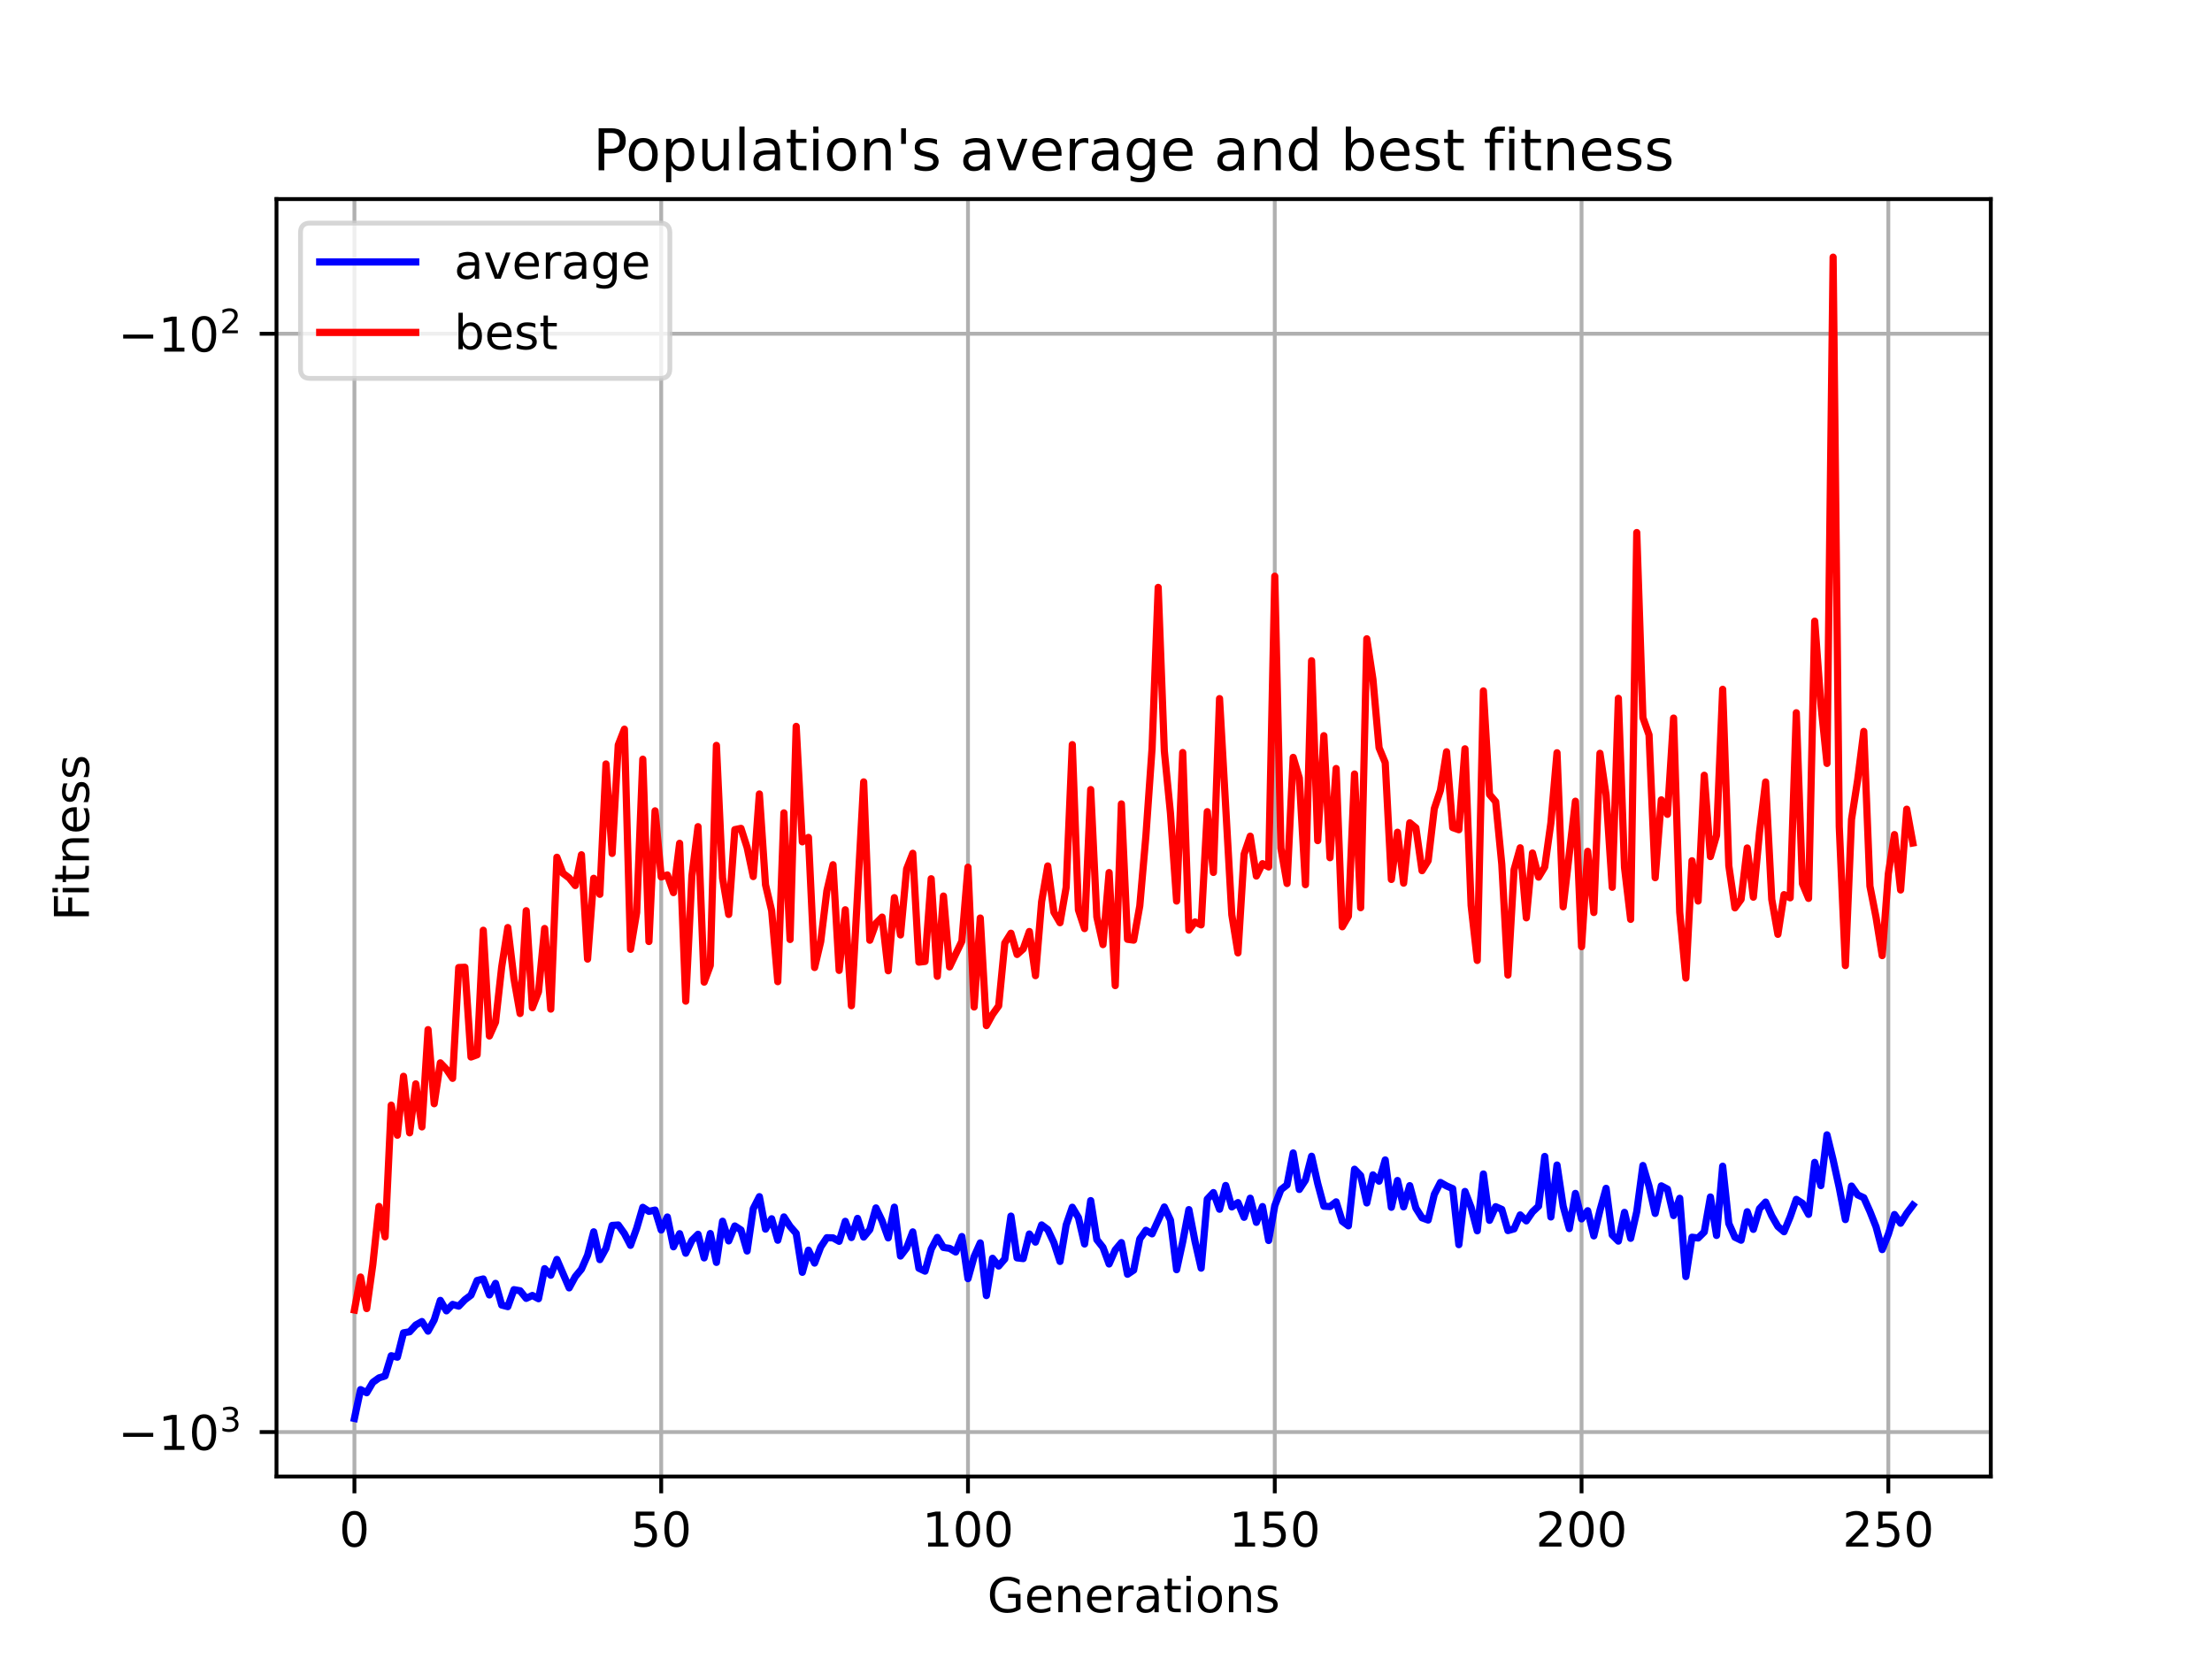 <?xml version="1.0" encoding="utf-8" standalone="no"?>
<!DOCTYPE svg PUBLIC "-//W3C//DTD SVG 1.1//EN"
  "http://www.w3.org/Graphics/SVG/1.1/DTD/svg11.dtd">
<!-- Created with matplotlib (https://matplotlib.org/) -->
<svg height="345.6pt" version="1.1" viewBox="0 0 460.8 345.6" width="460.8pt" xmlns="http://www.w3.org/2000/svg" xmlns:xlink="http://www.w3.org/1999/xlink">
 <defs>
  <style type="text/css">*{stroke-linecap:butt;stroke-linejoin:round;}</style>
 </defs>
 <g id="figure_1">
  <g id="patch_1">
   <path d="M 0 345.6 
L 460.8 345.6 
L 460.8 0 
L 0 0 
z
" style="fill:#ffffff;"/>
  </g>
  <g id="axes_1">
   <g id="patch_2">
    <path d="M 57.6 307.584 
L 414.72 307.584 
L 414.72 41.472 
L 57.6 41.472 
z
" style="fill:#ffffff;"/>
   </g>
   <g id="matplotlib.axis_1">
    <g id="xtick_1">
     <g id="line2d_1">
      <path clip-path="url(#p8c70436f5d)" d="M 73.833 307.584 
L 73.833 41.472 
" style="fill:none;stroke:#b0b0b0;stroke-linecap:square;stroke-width:0.8;"/>
     </g>
     <g id="line2d_2">
      <defs>
       <path d="M 0 0 
L 0 3.5 
" id="ma182f441ff" style="stroke:#000000;stroke-width:0.8;"/>
      </defs>
      <g>
       <use style="stroke:#000000;stroke-width:0.8;" x="73.833" xlink:href="#ma182f441ff" y="307.584"/>
      </g>
     </g>
     <g id="text_1">
      <!-- 0 -->
      <g transform="translate(70.651 322.182)scale(0.1 -0.1)">
       <defs>
        <path d="M 31.781 66.406 
Q 24.172 66.406 20.328 58.906 
Q 16.5 51.422 16.5 36.375 
Q 16.5 21.391 20.328 13.891 
Q 24.172 6.391 31.781 6.391 
Q 39.453 6.391 43.281 13.891 
Q 47.125 21.391 47.125 36.375 
Q 47.125 51.422 43.281 58.906 
Q 39.453 66.406 31.781 66.406 
z
M 31.781 74.219 
Q 44.047 74.219 50.516 64.516 
Q 56.984 54.828 56.984 36.375 
Q 56.984 17.969 50.516 8.266 
Q 44.047 -1.422 31.781 -1.422 
Q 19.531 -1.422 13.062 8.266 
Q 6.594 17.969 6.594 36.375 
Q 6.594 54.828 13.062 64.516 
Q 19.531 74.219 31.781 74.219 
z
" id="DejaVuSans-48"/>
       </defs>
       <use xlink:href="#DejaVuSans-48"/>
      </g>
     </g>
    </g>
    <g id="xtick_2">
     <g id="line2d_3">
      <path clip-path="url(#p8c70436f5d)" d="M 137.741 307.584 
L 137.741 41.472 
" style="fill:none;stroke:#b0b0b0;stroke-linecap:square;stroke-width:0.8;"/>
     </g>
     <g id="line2d_4">
      <g>
       <use style="stroke:#000000;stroke-width:0.8;" x="137.741" xlink:href="#ma182f441ff" y="307.584"/>
      </g>
     </g>
     <g id="text_2">
      <!-- 50 -->
      <g transform="translate(131.379 322.182)scale(0.1 -0.1)">
       <defs>
        <path d="M 10.797 72.906 
L 49.516 72.906 
L 49.516 64.594 
L 19.828 64.594 
L 19.828 46.734 
Q 21.969 47.469 24.109 47.828 
Q 26.266 48.188 28.422 48.188 
Q 40.625 48.188 47.75 41.5 
Q 54.891 34.812 54.891 23.391 
Q 54.891 11.625 47.562 5.094 
Q 40.234 -1.422 26.906 -1.422 
Q 22.312 -1.422 17.547 -0.641 
Q 12.797 0.141 7.719 1.703 
L 7.719 11.625 
Q 12.109 9.234 16.797 8.062 
Q 21.484 6.891 26.703 6.891 
Q 35.156 6.891 40.078 11.328 
Q 45.016 15.766 45.016 23.391 
Q 45.016 31 40.078 35.438 
Q 35.156 39.891 26.703 39.891 
Q 22.75 39.891 18.812 39.016 
Q 14.891 38.141 10.797 36.281 
z
" id="DejaVuSans-53"/>
       </defs>
       <use xlink:href="#DejaVuSans-53"/>
       <use x="63.623" xlink:href="#DejaVuSans-48"/>
      </g>
     </g>
    </g>
    <g id="xtick_3">
     <g id="line2d_5">
      <path clip-path="url(#p8c70436f5d)" d="M 201.649 307.584 
L 201.649 41.472 
" style="fill:none;stroke:#b0b0b0;stroke-linecap:square;stroke-width:0.8;"/>
     </g>
     <g id="line2d_6">
      <g>
       <use style="stroke:#000000;stroke-width:0.8;" x="201.649" xlink:href="#ma182f441ff" y="307.584"/>
      </g>
     </g>
     <g id="text_3">
      <!-- 100 -->
      <g transform="translate(192.106 322.182)scale(0.1 -0.1)">
       <defs>
        <path d="M 12.406 8.297 
L 28.516 8.297 
L 28.516 63.922 
L 10.984 60.406 
L 10.984 69.391 
L 28.422 72.906 
L 38.281 72.906 
L 38.281 8.297 
L 54.391 8.297 
L 54.391 0 
L 12.406 0 
z
" id="DejaVuSans-49"/>
       </defs>
       <use xlink:href="#DejaVuSans-49"/>
       <use x="63.623" xlink:href="#DejaVuSans-48"/>
       <use x="127.246" xlink:href="#DejaVuSans-48"/>
      </g>
     </g>
    </g>
    <g id="xtick_4">
     <g id="line2d_7">
      <path clip-path="url(#p8c70436f5d)" d="M 265.558 307.584 
L 265.558 41.472 
" style="fill:none;stroke:#b0b0b0;stroke-linecap:square;stroke-width:0.8;"/>
     </g>
     <g id="line2d_8">
      <g>
       <use style="stroke:#000000;stroke-width:0.8;" x="265.558" xlink:href="#ma182f441ff" y="307.584"/>
      </g>
     </g>
     <g id="text_4">
      <!-- 150 -->
      <g transform="translate(256.014 322.182)scale(0.1 -0.1)">
       <use xlink:href="#DejaVuSans-49"/>
       <use x="63.623" xlink:href="#DejaVuSans-53"/>
       <use x="127.246" xlink:href="#DejaVuSans-48"/>
      </g>
     </g>
    </g>
    <g id="xtick_5">
     <g id="line2d_9">
      <path clip-path="url(#p8c70436f5d)" d="M 329.466 307.584 
L 329.466 41.472 
" style="fill:none;stroke:#b0b0b0;stroke-linecap:square;stroke-width:0.8;"/>
     </g>
     <g id="line2d_10">
      <g>
       <use style="stroke:#000000;stroke-width:0.8;" x="329.466" xlink:href="#ma182f441ff" y="307.584"/>
      </g>
     </g>
     <g id="text_5">
      <!-- 200 -->
      <g transform="translate(319.922 322.182)scale(0.1 -0.1)">
       <defs>
        <path d="M 19.188 8.297 
L 53.609 8.297 
L 53.609 0 
L 7.328 0 
L 7.328 8.297 
Q 12.938 14.109 22.625 23.891 
Q 32.328 33.688 34.812 36.531 
Q 39.547 41.844 41.422 45.531 
Q 43.312 49.219 43.312 52.781 
Q 43.312 58.594 39.234 62.25 
Q 35.156 65.922 28.609 65.922 
Q 23.969 65.922 18.812 64.312 
Q 13.672 62.703 7.812 59.422 
L 7.812 69.391 
Q 13.766 71.781 18.938 73 
Q 24.125 74.219 28.422 74.219 
Q 39.75 74.219 46.484 68.547 
Q 53.219 62.891 53.219 53.422 
Q 53.219 48.922 51.531 44.891 
Q 49.859 40.875 45.406 35.406 
Q 44.188 33.984 37.641 27.219 
Q 31.109 20.453 19.188 8.297 
z
" id="DejaVuSans-50"/>
       </defs>
       <use xlink:href="#DejaVuSans-50"/>
       <use x="63.623" xlink:href="#DejaVuSans-48"/>
       <use x="127.246" xlink:href="#DejaVuSans-48"/>
      </g>
     </g>
    </g>
    <g id="xtick_6">
     <g id="line2d_11">
      <path clip-path="url(#p8c70436f5d)" d="M 393.375 307.584 
L 393.375 41.472 
" style="fill:none;stroke:#b0b0b0;stroke-linecap:square;stroke-width:0.8;"/>
     </g>
     <g id="line2d_12">
      <g>
       <use style="stroke:#000000;stroke-width:0.8;" x="393.375" xlink:href="#ma182f441ff" y="307.584"/>
      </g>
     </g>
     <g id="text_6">
      <!-- 250 -->
      <g transform="translate(383.831 322.182)scale(0.1 -0.1)">
       <use xlink:href="#DejaVuSans-50"/>
       <use x="63.623" xlink:href="#DejaVuSans-53"/>
       <use x="127.246" xlink:href="#DejaVuSans-48"/>
      </g>
     </g>
    </g>
    <g id="text_7">
     <!-- Generations -->
     <g transform="translate(205.662 335.861)scale(0.1 -0.1)">
      <defs>
       <path d="M 59.516 10.406 
L 59.516 29.984 
L 43.406 29.984 
L 43.406 38.094 
L 69.281 38.094 
L 69.281 6.781 
Q 63.578 2.734 56.688 0.656 
Q 49.812 -1.422 42 -1.422 
Q 24.906 -1.422 15.25 8.562 
Q 5.609 18.562 5.609 36.375 
Q 5.609 54.25 15.25 64.234 
Q 24.906 74.219 42 74.219 
Q 49.125 74.219 55.547 72.453 
Q 61.969 70.703 67.391 67.281 
L 67.391 56.781 
Q 61.922 61.422 55.766 63.766 
Q 49.609 66.109 42.828 66.109 
Q 29.438 66.109 22.719 58.641 
Q 16.016 51.172 16.016 36.375 
Q 16.016 21.625 22.719 14.156 
Q 29.438 6.688 42.828 6.688 
Q 48.047 6.688 52.141 7.594 
Q 56.25 8.5 59.516 10.406 
z
" id="DejaVuSans-71"/>
       <path d="M 56.203 29.594 
L 56.203 25.203 
L 14.891 25.203 
Q 15.484 15.922 20.484 11.062 
Q 25.484 6.203 34.422 6.203 
Q 39.594 6.203 44.453 7.469 
Q 49.312 8.734 54.109 11.281 
L 54.109 2.781 
Q 49.266 0.734 44.188 -0.344 
Q 39.109 -1.422 33.891 -1.422 
Q 20.797 -1.422 13.156 6.188 
Q 5.516 13.812 5.516 26.812 
Q 5.516 40.234 12.766 48.109 
Q 20.016 56 32.328 56 
Q 43.359 56 49.781 48.891 
Q 56.203 41.797 56.203 29.594 
z
M 47.219 32.234 
Q 47.125 39.594 43.094 43.984 
Q 39.062 48.391 32.422 48.391 
Q 24.906 48.391 20.391 44.141 
Q 15.875 39.891 15.188 32.172 
z
" id="DejaVuSans-101"/>
       <path d="M 54.891 33.016 
L 54.891 0 
L 45.906 0 
L 45.906 32.719 
Q 45.906 40.484 42.875 44.328 
Q 39.844 48.188 33.797 48.188 
Q 26.516 48.188 22.312 43.547 
Q 18.109 38.922 18.109 30.906 
L 18.109 0 
L 9.078 0 
L 9.078 54.688 
L 18.109 54.688 
L 18.109 46.188 
Q 21.344 51.125 25.703 53.562 
Q 30.078 56 35.797 56 
Q 45.219 56 50.047 50.172 
Q 54.891 44.344 54.891 33.016 
z
" id="DejaVuSans-110"/>
       <path d="M 41.109 46.297 
Q 39.594 47.172 37.812 47.578 
Q 36.031 48 33.891 48 
Q 26.266 48 22.188 43.047 
Q 18.109 38.094 18.109 28.812 
L 18.109 0 
L 9.078 0 
L 9.078 54.688 
L 18.109 54.688 
L 18.109 46.188 
Q 20.953 51.172 25.484 53.578 
Q 30.031 56 36.531 56 
Q 37.453 56 38.578 55.875 
Q 39.703 55.766 41.062 55.516 
z
" id="DejaVuSans-114"/>
       <path d="M 34.281 27.484 
Q 23.391 27.484 19.188 25 
Q 14.984 22.516 14.984 16.5 
Q 14.984 11.719 18.141 8.906 
Q 21.297 6.109 26.703 6.109 
Q 34.188 6.109 38.703 11.406 
Q 43.219 16.703 43.219 25.484 
L 43.219 27.484 
z
M 52.203 31.203 
L 52.203 0 
L 43.219 0 
L 43.219 8.297 
Q 40.141 3.328 35.547 0.953 
Q 30.953 -1.422 24.312 -1.422 
Q 15.922 -1.422 10.953 3.297 
Q 6 8.016 6 15.922 
Q 6 25.141 12.172 29.828 
Q 18.359 34.516 30.609 34.516 
L 43.219 34.516 
L 43.219 35.406 
Q 43.219 41.609 39.141 45 
Q 35.062 48.391 27.688 48.391 
Q 23 48.391 18.547 47.266 
Q 14.109 46.141 10.016 43.891 
L 10.016 52.203 
Q 14.938 54.109 19.578 55.047 
Q 24.219 56 28.609 56 
Q 40.484 56 46.344 49.844 
Q 52.203 43.703 52.203 31.203 
z
" id="DejaVuSans-97"/>
       <path d="M 18.312 70.219 
L 18.312 54.688 
L 36.812 54.688 
L 36.812 47.703 
L 18.312 47.703 
L 18.312 18.016 
Q 18.312 11.328 20.141 9.422 
Q 21.969 7.516 27.594 7.516 
L 36.812 7.516 
L 36.812 0 
L 27.594 0 
Q 17.188 0 13.234 3.875 
Q 9.281 7.766 9.281 18.016 
L 9.281 47.703 
L 2.688 47.703 
L 2.688 54.688 
L 9.281 54.688 
L 9.281 70.219 
z
" id="DejaVuSans-116"/>
       <path d="M 9.422 54.688 
L 18.406 54.688 
L 18.406 0 
L 9.422 0 
z
M 9.422 75.984 
L 18.406 75.984 
L 18.406 64.594 
L 9.422 64.594 
z
" id="DejaVuSans-105"/>
       <path d="M 30.609 48.391 
Q 23.391 48.391 19.188 42.75 
Q 14.984 37.109 14.984 27.297 
Q 14.984 17.484 19.156 11.844 
Q 23.344 6.203 30.609 6.203 
Q 37.797 6.203 41.984 11.859 
Q 46.188 17.531 46.188 27.297 
Q 46.188 37.016 41.984 42.703 
Q 37.797 48.391 30.609 48.391 
z
M 30.609 56 
Q 42.328 56 49.016 48.375 
Q 55.719 40.766 55.719 27.297 
Q 55.719 13.875 49.016 6.219 
Q 42.328 -1.422 30.609 -1.422 
Q 18.844 -1.422 12.172 6.219 
Q 5.516 13.875 5.516 27.297 
Q 5.516 40.766 12.172 48.375 
Q 18.844 56 30.609 56 
z
" id="DejaVuSans-111"/>
       <path d="M 44.281 53.078 
L 44.281 44.578 
Q 40.484 46.531 36.375 47.5 
Q 32.281 48.484 27.875 48.484 
Q 21.188 48.484 17.844 46.438 
Q 14.5 44.391 14.5 40.281 
Q 14.5 37.156 16.891 35.375 
Q 19.281 33.594 26.516 31.984 
L 29.594 31.297 
Q 39.156 29.25 43.188 25.516 
Q 47.219 21.781 47.219 15.094 
Q 47.219 7.469 41.188 3.016 
Q 35.156 -1.422 24.609 -1.422 
Q 20.219 -1.422 15.453 -0.562 
Q 10.688 0.297 5.422 2 
L 5.422 11.281 
Q 10.406 8.688 15.234 7.391 
Q 20.062 6.109 24.812 6.109 
Q 31.156 6.109 34.562 8.281 
Q 37.984 10.453 37.984 14.406 
Q 37.984 18.062 35.516 20.016 
Q 33.062 21.969 24.703 23.781 
L 21.578 24.516 
Q 13.234 26.266 9.516 29.906 
Q 5.812 33.547 5.812 39.891 
Q 5.812 47.609 11.281 51.797 
Q 16.75 56 26.812 56 
Q 31.781 56 36.172 55.266 
Q 40.578 54.547 44.281 53.078 
z
" id="DejaVuSans-115"/>
      </defs>
      <use xlink:href="#DejaVuSans-71"/>
      <use x="77.49" xlink:href="#DejaVuSans-101"/>
      <use x="139.014" xlink:href="#DejaVuSans-110"/>
      <use x="202.393" xlink:href="#DejaVuSans-101"/>
      <use x="263.916" xlink:href="#DejaVuSans-114"/>
      <use x="305.029" xlink:href="#DejaVuSans-97"/>
      <use x="366.309" xlink:href="#DejaVuSans-116"/>
      <use x="405.518" xlink:href="#DejaVuSans-105"/>
      <use x="433.301" xlink:href="#DejaVuSans-111"/>
      <use x="494.482" xlink:href="#DejaVuSans-110"/>
      <use x="557.861" xlink:href="#DejaVuSans-115"/>
     </g>
    </g>
   </g>
   <g id="matplotlib.axis_2">
    <g id="ytick_1">
     <g id="line2d_13">
      <path clip-path="url(#p8c70436f5d)" d="M 57.6 298.319 
L 414.72 298.319 
" style="fill:none;stroke:#b0b0b0;stroke-linecap:square;stroke-width:0.8;"/>
     </g>
     <g id="line2d_14">
      <defs>
       <path d="M 0 0 
L -3.5 0 
" id="mae97f5d212" style="stroke:#000000;stroke-width:0.8;"/>
      </defs>
      <g>
       <use style="stroke:#000000;stroke-width:0.8;" x="57.6" xlink:href="#mae97f5d212" y="298.319"/>
      </g>
     </g>
     <g id="text_8">
      <!-- $\mathdefault{-10^{3}}$ -->
      <g transform="translate(24.6 302.119)scale(0.1 -0.1)">
       <defs>
        <path d="M 10.594 35.5 
L 73.188 35.5 
L 73.188 27.203 
L 10.594 27.203 
z
" id="DejaVuSans-8722"/>
        <path d="M 40.578 39.312 
Q 47.656 37.797 51.625 33 
Q 55.609 28.219 55.609 21.188 
Q 55.609 10.406 48.188 4.484 
Q 40.766 -1.422 27.094 -1.422 
Q 22.516 -1.422 17.656 -0.516 
Q 12.797 0.391 7.625 2.203 
L 7.625 11.719 
Q 11.719 9.328 16.594 8.109 
Q 21.484 6.891 26.812 6.891 
Q 36.078 6.891 40.938 10.547 
Q 45.797 14.203 45.797 21.188 
Q 45.797 27.641 41.281 31.266 
Q 36.766 34.906 28.719 34.906 
L 20.219 34.906 
L 20.219 43.016 
L 29.109 43.016 
Q 36.375 43.016 40.234 45.922 
Q 44.094 48.828 44.094 54.297 
Q 44.094 59.906 40.109 62.906 
Q 36.141 65.922 28.719 65.922 
Q 24.656 65.922 20.016 65.031 
Q 15.375 64.156 9.812 62.312 
L 9.812 71.094 
Q 15.438 72.656 20.344 73.438 
Q 25.25 74.219 29.594 74.219 
Q 40.828 74.219 47.359 69.109 
Q 53.906 64.016 53.906 55.328 
Q 53.906 49.266 50.438 45.094 
Q 46.969 40.922 40.578 39.312 
z
" id="DejaVuSans-51"/>
       </defs>
       <use transform="translate(0 0.766)" xlink:href="#DejaVuSans-8722"/>
       <use transform="translate(83.789 0.766)" xlink:href="#DejaVuSans-49"/>
       <use transform="translate(147.412 0.766)" xlink:href="#DejaVuSans-48"/>
       <use transform="translate(211.992 39.047)scale(0.7)" xlink:href="#DejaVuSans-51"/>
      </g>
     </g>
    </g>
    <g id="ytick_2">
     <g id="line2d_15">
      <path clip-path="url(#p8c70436f5d)" d="M 57.6 69.525 
L 414.72 69.525 
" style="fill:none;stroke:#b0b0b0;stroke-linecap:square;stroke-width:0.8;"/>
     </g>
     <g id="line2d_16">
      <g>
       <use style="stroke:#000000;stroke-width:0.8;" x="57.6" xlink:href="#mae97f5d212" y="69.525"/>
      </g>
     </g>
     <g id="text_9">
      <!-- $\mathdefault{-10^{2}}$ -->
      <g transform="translate(24.6 73.324)scale(0.1 -0.1)">
       <use transform="translate(0 0.766)" xlink:href="#DejaVuSans-8722"/>
       <use transform="translate(83.789 0.766)" xlink:href="#DejaVuSans-49"/>
       <use transform="translate(147.412 0.766)" xlink:href="#DejaVuSans-48"/>
       <use transform="translate(211.992 39.047)scale(0.7)" xlink:href="#DejaVuSans-50"/>
      </g>
     </g>
    </g>
    <g id="text_10">
     <!-- Fitness -->
     <g transform="translate(18.52 191.845)rotate(-90)scale(0.1 -0.1)">
      <defs>
       <path d="M 9.812 72.906 
L 51.703 72.906 
L 51.703 64.594 
L 19.672 64.594 
L 19.672 43.109 
L 48.578 43.109 
L 48.578 34.812 
L 19.672 34.812 
L 19.672 0 
L 9.812 0 
z
" id="DejaVuSans-70"/>
      </defs>
      <use xlink:href="#DejaVuSans-70"/>
      <use x="50.27" xlink:href="#DejaVuSans-105"/>
      <use x="78.053" xlink:href="#DejaVuSans-116"/>
      <use x="117.262" xlink:href="#DejaVuSans-110"/>
      <use x="180.641" xlink:href="#DejaVuSans-101"/>
      <use x="242.164" xlink:href="#DejaVuSans-115"/>
      <use x="294.264" xlink:href="#DejaVuSans-115"/>
     </g>
    </g>
   </g>
   <g id="line2d_17">
    <path clip-path="url(#p8c70436f5d)" d="M 73.833 295.488 
L 75.111 289.484 
L 76.389 290.133 
L 77.667 287.967 
L 78.945 287.043 
L 80.224 286.628 
L 81.502 282.42 
L 82.78 282.721 
L 84.058 277.653 
L 85.336 277.434 
L 86.614 276.023 
L 87.893 275.301 
L 89.171 277.303 
L 90.449 274.976 
L 91.727 270.896 
L 93.005 273.074 
L 94.283 271.737 
L 95.562 272.092 
L 96.84 270.767 
L 98.118 269.803 
L 99.396 266.749 
L 100.674 266.431 
L 101.952 269.761 
L 103.231 267.349 
L 104.509 271.865 
L 105.787 272.196 
L 107.065 268.664 
L 108.343 268.893 
L 109.621 270.472 
L 110.9 269.868 
L 112.178 270.548 
L 113.456 264.284 
L 114.734 265.656 
L 116.012 262.364 
L 118.569 268.293 
L 119.847 265.938 
L 121.125 264.39 
L 122.403 261.479 
L 123.681 256.611 
L 124.959 262.403 
L 126.238 260.05 
L 127.516 255.278 
L 128.794 255.186 
L 130.072 256.977 
L 131.35 259.425 
L 132.628 255.876 
L 133.907 251.51 
L 135.185 252.354 
L 136.463 252.08 
L 137.741 256.233 
L 139.019 253.524 
L 140.297 259.731 
L 141.576 256.995 
L 142.854 261.069 
L 144.132 258.403 
L 145.41 257.123 
L 146.688 262.043 
L 147.966 256.968 
L 149.245 262.98 
L 150.523 254.405 
L 151.801 258.505 
L 153.079 255.393 
L 154.357 256.227 
L 155.635 260.61 
L 156.914 251.798 
L 158.192 249.286 
L 159.47 256.051 
L 160.748 253.891 
L 162.026 258.366 
L 163.304 253.504 
L 164.583 255.478 
L 165.861 256.94 
L 167.139 265.046 
L 168.417 260.436 
L 169.695 263.123 
L 170.973 259.766 
L 172.252 257.838 
L 173.53 257.872 
L 174.808 258.587 
L 176.086 254.424 
L 177.364 257.801 
L 178.642 253.812 
L 179.921 257.704 
L 181.199 256.155 
L 182.477 251.632 
L 183.755 254.323 
L 185.033 257.875 
L 186.311 251.474 
L 187.59 261.656 
L 188.868 259.97 
L 190.146 256.623 
L 191.424 264.199 
L 192.702 264.804 
L 193.98 260.226 
L 195.259 257.775 
L 196.537 259.869 
L 197.815 260.055 
L 199.093 260.811 
L 200.371 257.594 
L 201.649 266.37 
L 202.928 261.789 
L 204.206 258.92 
L 205.484 269.891 
L 206.762 262.125 
L 208.04 263.742 
L 209.318 262.261 
L 210.597 253.337 
L 211.875 262.037 
L 213.153 262.189 
L 214.431 257.067 
L 215.709 258.757 
L 216.987 255.173 
L 218.266 256.133 
L 219.544 258.87 
L 220.822 262.782 
L 222.1 255.2 
L 223.378 251.491 
L 224.656 253.647 
L 225.935 259.146 
L 227.213 250.11 
L 228.491 258.236 
L 229.769 259.857 
L 231.047 263.31 
L 232.325 260.386 
L 233.604 258.855 
L 234.882 265.451 
L 236.16 264.595 
L 237.438 258.085 
L 238.716 256.292 
L 239.995 257.036 
L 242.551 251.434 
L 243.829 254.176 
L 245.107 264.503 
L 246.385 258.678 
L 247.664 251.985 
L 248.942 258.588 
L 250.22 264.179 
L 251.498 249.803 
L 252.776 248.435 
L 254.054 251.904 
L 255.333 246.955 
L 256.611 251.427 
L 257.889 250.52 
L 259.167 253.586 
L 260.445 249.609 
L 261.723 254.636 
L 263.002 251.352 
L 264.28 258.418 
L 265.558 251.174 
L 266.836 247.833 
L 268.114 246.833 
L 269.392 240.182 
L 270.671 247.784 
L 271.949 245.846 
L 273.227 240.867 
L 274.505 246.547 
L 275.783 251.273 
L 277.061 251.353 
L 278.34 250.366 
L 279.618 254.421 
L 280.896 255.364 
L 282.174 243.574 
L 283.452 244.896 
L 284.73 250.595 
L 286.009 244.745 
L 287.287 246.061 
L 288.565 241.639 
L 289.843 251.501 
L 291.121 245.921 
L 292.399 251.416 
L 293.678 246.994 
L 294.956 251.669 
L 296.234 253.692 
L 297.512 254.158 
L 298.79 248.821 
L 300.068 246.328 
L 301.347 247.055 
L 302.625 247.615 
L 303.903 259.285 
L 305.181 248.205 
L 306.459 251.518 
L 307.737 256.4 
L 309.016 244.561 
L 310.294 254.219 
L 311.572 251.376 
L 312.85 251.94 
L 314.128 256.355 
L 315.406 255.997 
L 316.685 253.089 
L 317.963 254.333 
L 319.241 252.461 
L 320.519 251.257 
L 321.797 240.908 
L 323.075 253.52 
L 324.354 242.696 
L 325.632 251.255 
L 326.91 255.944 
L 328.188 248.607 
L 329.466 253.921 
L 330.744 252.215 
L 332.023 257.456 
L 333.301 252.135 
L 334.579 247.551 
L 335.857 257.258 
L 337.135 258.549 
L 338.413 252.558 
L 339.692 257.964 
L 340.97 252.385 
L 342.248 242.798 
L 343.526 247.119 
L 344.804 252.78 
L 346.082 247.037 
L 347.361 247.716 
L 348.639 253.218 
L 349.917 249.629 
L 351.195 265.932 
L 352.473 257.734 
L 353.751 257.901 
L 355.03 256.638 
L 356.308 249.351 
L 357.586 257.364 
L 358.864 242.944 
L 360.142 254.871 
L 361.42 257.734 
L 362.699 258.36 
L 363.977 252.426 
L 365.255 256.099 
L 366.533 251.799 
L 367.811 250.412 
L 369.089 253.273 
L 370.368 255.493 
L 371.646 256.593 
L 372.924 253.507 
L 374.202 249.849 
L 375.48 250.667 
L 376.758 252.972 
L 378.037 242.146 
L 379.315 246.989 
L 380.593 236.409 
L 381.871 241.629 
L 383.149 247.413 
L 384.427 254.062 
L 385.706 247.078 
L 386.984 248.912 
L 388.262 249.509 
L 389.54 252.363 
L 390.818 255.584 
L 392.096 260.312 
L 393.375 257.119 
L 394.653 253.006 
L 395.931 254.822 
L 397.209 252.761 
L 398.487 251.064 
L 398.487 251.064 
" style="fill:none;stroke:#0000ff;stroke-linecap:square;stroke-width:1.5;"/>
   </g>
   <g id="line2d_18">
    <path clip-path="url(#p8c70436f5d)" d="M 73.833 272.902 
L 75.111 266.028 
L 76.389 272.603 
L 77.667 263.416 
L 78.945 251.322 
L 80.224 257.657 
L 81.502 230.225 
L 82.78 236.484 
L 84.058 224.214 
L 85.336 235.99 
L 86.614 225.788 
L 87.893 234.751 
L 89.171 214.494 
L 90.449 229.922 
L 91.727 221.41 
L 93.005 222.749 
L 94.283 224.64 
L 95.562 201.551 
L 96.84 201.5 
L 98.118 220.196 
L 99.396 219.732 
L 100.674 193.79 
L 101.952 215.816 
L 103.231 212.936 
L 104.509 201.459 
L 105.787 193.225 
L 107.065 203.865 
L 108.343 211.132 
L 109.621 189.717 
L 110.9 209.925 
L 112.178 206.601 
L 113.456 193.421 
L 114.734 210.217 
L 116.012 178.583 
L 117.29 181.93 
L 118.569 182.895 
L 119.847 184.473 
L 121.125 178.065 
L 122.403 199.798 
L 123.681 182.97 
L 124.959 186.299 
L 126.238 159.149 
L 127.516 177.782 
L 128.794 155.194 
L 130.072 151.904 
L 131.35 197.756 
L 132.628 190.085 
L 133.907 158.159 
L 135.185 196.136 
L 136.463 168.913 
L 137.741 182.684 
L 139.019 182.265 
L 140.297 185.947 
L 141.576 175.676 
L 142.854 208.558 
L 144.132 182.495 
L 145.41 172.207 
L 146.688 204.597 
L 147.966 201.116 
L 149.245 155.28 
L 150.523 182.916 
L 151.801 190.498 
L 153.079 172.828 
L 154.357 172.564 
L 155.635 176.544 
L 156.914 182.603 
L 158.192 165.402 
L 159.47 184.313 
L 160.748 189.712 
L 162.026 204.497 
L 163.304 169.335 
L 164.583 195.716 
L 165.861 151.316 
L 167.139 175.371 
L 168.417 174.448 
L 169.695 201.55 
L 170.973 196.13 
L 172.252 185.588 
L 173.53 180.137 
L 174.808 202.151 
L 176.086 189.523 
L 177.364 209.514 
L 179.921 162.881 
L 181.199 195.869 
L 182.477 192.349 
L 183.755 191.05 
L 185.033 202.229 
L 186.311 186.998 
L 187.59 194.765 
L 188.868 181.019 
L 190.146 177.756 
L 191.424 200.43 
L 192.702 200.282 
L 193.98 183.057 
L 195.259 203.388 
L 196.537 186.663 
L 197.815 201.425 
L 200.371 196.08 
L 201.649 180.654 
L 202.928 209.771 
L 204.206 191.241 
L 205.484 213.652 
L 206.762 211.326 
L 208.04 209.54 
L 209.318 196.455 
L 210.597 194.409 
L 211.875 198.83 
L 213.153 197.679 
L 214.431 194.05 
L 215.709 203.25 
L 216.987 187.846 
L 218.266 180.392 
L 219.544 190.024 
L 220.822 192.219 
L 222.1 184.847 
L 223.378 155.122 
L 224.656 189.55 
L 225.935 193.443 
L 227.213 164.484 
L 228.491 191.023 
L 229.769 196.778 
L 231.047 181.771 
L 232.325 205.32 
L 233.604 167.468 
L 234.882 195.672 
L 236.16 195.848 
L 237.438 188.714 
L 238.716 174.082 
L 239.995 155.926 
L 241.273 122.366 
L 242.551 156.459 
L 243.829 169.409 
L 245.107 187.707 
L 246.385 156.767 
L 247.664 193.757 
L 248.942 192.061 
L 250.22 192.668 
L 251.498 169.086 
L 252.776 181.745 
L 254.054 145.532 
L 256.611 190.57 
L 257.889 198.508 
L 259.167 177.954 
L 260.445 174.193 
L 261.723 182.491 
L 263.002 179.919 
L 264.28 180.599 
L 265.558 120.035 
L 266.836 176.684 
L 268.114 184.046 
L 269.392 157.776 
L 270.671 162.082 
L 271.949 184.291 
L 273.227 137.642 
L 274.505 175.118 
L 275.783 153.258 
L 277.061 178.679 
L 278.34 160.097 
L 279.618 193.064 
L 280.896 190.861 
L 282.174 161.242 
L 283.452 189.088 
L 284.73 133.073 
L 286.009 141.515 
L 287.287 155.779 
L 288.565 158.872 
L 289.843 183.21 
L 291.121 173.372 
L 292.399 183.976 
L 293.678 171.403 
L 294.956 172.456 
L 296.234 181.379 
L 297.512 179.311 
L 298.79 168.457 
L 300.068 164.627 
L 301.347 156.611 
L 302.625 172.402 
L 303.903 172.851 
L 305.181 155.99 
L 306.459 188.618 
L 307.737 200.077 
L 309.016 143.93 
L 310.294 165.497 
L 311.572 167.003 
L 312.85 180.041 
L 314.128 203.121 
L 315.406 181.176 
L 316.685 176.61 
L 317.963 191.202 
L 319.241 177.701 
L 320.519 182.724 
L 321.797 180.612 
L 323.075 171.442 
L 324.354 156.814 
L 325.632 188.913 
L 328.188 166.909 
L 329.466 197.204 
L 330.744 177.347 
L 332.023 190.092 
L 333.301 156.929 
L 334.579 165.666 
L 335.857 184.844 
L 337.135 145.476 
L 338.413 180.713 
L 339.692 191.521 
L 340.97 110.94 
L 342.248 149.49 
L 343.526 153.095 
L 344.804 182.84 
L 346.082 166.625 
L 347.361 169.639 
L 348.639 149.586 
L 349.917 190.028 
L 351.195 203.753 
L 352.473 179.311 
L 353.751 187.703 
L 355.03 161.502 
L 356.308 178.44 
L 357.586 174.029 
L 358.864 143.598 
L 360.142 180.329 
L 361.42 189.124 
L 362.699 187.356 
L 363.977 176.646 
L 365.255 186.899 
L 366.533 173.416 
L 367.811 162.901 
L 369.089 187.348 
L 370.368 194.637 
L 371.646 186.368 
L 372.924 187.033 
L 374.202 148.479 
L 375.48 184.09 
L 376.758 187.151 
L 378.037 129.402 
L 379.315 146.619 
L 380.593 159.037 
L 381.871 53.568 
L 383.149 172.186 
L 384.427 201.149 
L 385.706 170.688 
L 386.984 162.452 
L 388.262 152.369 
L 389.54 184.593 
L 390.818 191.123 
L 392.096 199.069 
L 393.375 182.025 
L 394.653 173.857 
L 395.931 185.399 
L 397.209 168.569 
L 398.487 175.614 
L 398.487 175.614 
" style="fill:none;stroke:#ff0000;stroke-linecap:square;stroke-width:1.5;"/>
   </g>
   <g id="patch_3">
    <path d="M 57.6 307.584 
L 57.6 41.472 
" style="fill:none;stroke:#000000;stroke-linecap:square;stroke-linejoin:miter;stroke-width:0.8;"/>
   </g>
   <g id="patch_4">
    <path d="M 414.72 307.584 
L 414.72 41.472 
" style="fill:none;stroke:#000000;stroke-linecap:square;stroke-linejoin:miter;stroke-width:0.8;"/>
   </g>
   <g id="patch_5">
    <path d="M 57.6 307.584 
L 414.72 307.584 
" style="fill:none;stroke:#000000;stroke-linecap:square;stroke-linejoin:miter;stroke-width:0.8;"/>
   </g>
   <g id="patch_6">
    <path d="M 57.6 41.472 
L 414.72 41.472 
" style="fill:none;stroke:#000000;stroke-linecap:square;stroke-linejoin:miter;stroke-width:0.8;"/>
   </g>
   <g id="text_11">
    <!-- Population's average and best fitness -->
    <g transform="translate(123.53 35.472)scale(0.12 -0.12)">
     <defs>
      <path d="M 19.672 64.797 
L 19.672 37.406 
L 32.078 37.406 
Q 38.969 37.406 42.719 40.969 
Q 46.484 44.531 46.484 51.125 
Q 46.484 57.672 42.719 61.234 
Q 38.969 64.797 32.078 64.797 
z
M 9.812 72.906 
L 32.078 72.906 
Q 44.344 72.906 50.609 67.359 
Q 56.891 61.812 56.891 51.125 
Q 56.891 40.328 50.609 34.812 
Q 44.344 29.297 32.078 29.297 
L 19.672 29.297 
L 19.672 0 
L 9.812 0 
z
" id="DejaVuSans-80"/>
      <path d="M 18.109 8.203 
L 18.109 -20.797 
L 9.078 -20.797 
L 9.078 54.688 
L 18.109 54.688 
L 18.109 46.391 
Q 20.953 51.266 25.266 53.625 
Q 29.594 56 35.594 56 
Q 45.562 56 51.781 48.094 
Q 58.016 40.188 58.016 27.297 
Q 58.016 14.406 51.781 6.484 
Q 45.562 -1.422 35.594 -1.422 
Q 29.594 -1.422 25.266 0.953 
Q 20.953 3.328 18.109 8.203 
z
M 48.688 27.297 
Q 48.688 37.203 44.609 42.844 
Q 40.531 48.484 33.406 48.484 
Q 26.266 48.484 22.188 42.844 
Q 18.109 37.203 18.109 27.297 
Q 18.109 17.391 22.188 11.75 
Q 26.266 6.109 33.406 6.109 
Q 40.531 6.109 44.609 11.75 
Q 48.688 17.391 48.688 27.297 
z
" id="DejaVuSans-112"/>
      <path d="M 8.5 21.578 
L 8.5 54.688 
L 17.484 54.688 
L 17.484 21.922 
Q 17.484 14.156 20.5 10.266 
Q 23.531 6.391 29.594 6.391 
Q 36.859 6.391 41.078 11.031 
Q 45.312 15.672 45.312 23.688 
L 45.312 54.688 
L 54.297 54.688 
L 54.297 0 
L 45.312 0 
L 45.312 8.406 
Q 42.047 3.422 37.719 1 
Q 33.406 -1.422 27.688 -1.422 
Q 18.266 -1.422 13.375 4.438 
Q 8.5 10.297 8.5 21.578 
z
M 31.109 56 
z
" id="DejaVuSans-117"/>
      <path d="M 9.422 75.984 
L 18.406 75.984 
L 18.406 0 
L 9.422 0 
z
" id="DejaVuSans-108"/>
      <path d="M 17.922 72.906 
L 17.922 45.797 
L 9.625 45.797 
L 9.625 72.906 
z
" id="DejaVuSans-39"/>
      <path id="DejaVuSans-32"/>
      <path d="M 2.984 54.688 
L 12.5 54.688 
L 29.594 8.797 
L 46.688 54.688 
L 56.203 54.688 
L 35.688 0 
L 23.484 0 
z
" id="DejaVuSans-118"/>
      <path d="M 45.406 27.984 
Q 45.406 37.75 41.375 43.109 
Q 37.359 48.484 30.078 48.484 
Q 22.859 48.484 18.828 43.109 
Q 14.797 37.75 14.797 27.984 
Q 14.797 18.266 18.828 12.891 
Q 22.859 7.516 30.078 7.516 
Q 37.359 7.516 41.375 12.891 
Q 45.406 18.266 45.406 27.984 
z
M 54.391 6.781 
Q 54.391 -7.172 48.188 -13.984 
Q 42 -20.797 29.203 -20.797 
Q 24.469 -20.797 20.266 -20.094 
Q 16.062 -19.391 12.109 -17.922 
L 12.109 -9.188 
Q 16.062 -11.328 19.922 -12.344 
Q 23.781 -13.375 27.781 -13.375 
Q 36.625 -13.375 41.016 -8.766 
Q 45.406 -4.156 45.406 5.172 
L 45.406 9.625 
Q 42.625 4.781 38.281 2.391 
Q 33.938 0 27.875 0 
Q 17.828 0 11.672 7.656 
Q 5.516 15.328 5.516 27.984 
Q 5.516 40.672 11.672 48.328 
Q 17.828 56 27.875 56 
Q 33.938 56 38.281 53.609 
Q 42.625 51.219 45.406 46.391 
L 45.406 54.688 
L 54.391 54.688 
z
" id="DejaVuSans-103"/>
      <path d="M 45.406 46.391 
L 45.406 75.984 
L 54.391 75.984 
L 54.391 0 
L 45.406 0 
L 45.406 8.203 
Q 42.578 3.328 38.25 0.953 
Q 33.938 -1.422 27.875 -1.422 
Q 17.969 -1.422 11.734 6.484 
Q 5.516 14.406 5.516 27.297 
Q 5.516 40.188 11.734 48.094 
Q 17.969 56 27.875 56 
Q 33.938 56 38.25 53.625 
Q 42.578 51.266 45.406 46.391 
z
M 14.797 27.297 
Q 14.797 17.391 18.875 11.75 
Q 22.953 6.109 30.078 6.109 
Q 37.203 6.109 41.297 11.75 
Q 45.406 17.391 45.406 27.297 
Q 45.406 37.203 41.297 42.844 
Q 37.203 48.484 30.078 48.484 
Q 22.953 48.484 18.875 42.844 
Q 14.797 37.203 14.797 27.297 
z
" id="DejaVuSans-100"/>
      <path d="M 48.688 27.297 
Q 48.688 37.203 44.609 42.844 
Q 40.531 48.484 33.406 48.484 
Q 26.266 48.484 22.188 42.844 
Q 18.109 37.203 18.109 27.297 
Q 18.109 17.391 22.188 11.75 
Q 26.266 6.109 33.406 6.109 
Q 40.531 6.109 44.609 11.75 
Q 48.688 17.391 48.688 27.297 
z
M 18.109 46.391 
Q 20.953 51.266 25.266 53.625 
Q 29.594 56 35.594 56 
Q 45.562 56 51.781 48.094 
Q 58.016 40.188 58.016 27.297 
Q 58.016 14.406 51.781 6.484 
Q 45.562 -1.422 35.594 -1.422 
Q 29.594 -1.422 25.266 0.953 
Q 20.953 3.328 18.109 8.203 
L 18.109 0 
L 9.078 0 
L 9.078 75.984 
L 18.109 75.984 
z
" id="DejaVuSans-98"/>
      <path d="M 37.109 75.984 
L 37.109 68.5 
L 28.516 68.5 
Q 23.688 68.5 21.797 66.547 
Q 19.922 64.594 19.922 59.516 
L 19.922 54.688 
L 34.719 54.688 
L 34.719 47.703 
L 19.922 47.703 
L 19.922 0 
L 10.891 0 
L 10.891 47.703 
L 2.297 47.703 
L 2.297 54.688 
L 10.891 54.688 
L 10.891 58.5 
Q 10.891 67.625 15.141 71.797 
Q 19.391 75.984 28.609 75.984 
z
" id="DejaVuSans-102"/>
     </defs>
     <use xlink:href="#DejaVuSans-80"/>
     <use x="56.678" xlink:href="#DejaVuSans-111"/>
     <use x="117.859" xlink:href="#DejaVuSans-112"/>
     <use x="181.336" xlink:href="#DejaVuSans-117"/>
     <use x="244.715" xlink:href="#DejaVuSans-108"/>
     <use x="272.498" xlink:href="#DejaVuSans-97"/>
     <use x="333.777" xlink:href="#DejaVuSans-116"/>
     <use x="372.986" xlink:href="#DejaVuSans-105"/>
     <use x="400.77" xlink:href="#DejaVuSans-111"/>
     <use x="461.951" xlink:href="#DejaVuSans-110"/>
     <use x="525.33" xlink:href="#DejaVuSans-39"/>
     <use x="552.82" xlink:href="#DejaVuSans-115"/>
     <use x="604.92" xlink:href="#DejaVuSans-32"/>
     <use x="636.707" xlink:href="#DejaVuSans-97"/>
     <use x="697.986" xlink:href="#DejaVuSans-118"/>
     <use x="757.166" xlink:href="#DejaVuSans-101"/>
     <use x="818.689" xlink:href="#DejaVuSans-114"/>
     <use x="859.803" xlink:href="#DejaVuSans-97"/>
     <use x="921.082" xlink:href="#DejaVuSans-103"/>
     <use x="984.559" xlink:href="#DejaVuSans-101"/>
     <use x="1046.082" xlink:href="#DejaVuSans-32"/>
     <use x="1077.869" xlink:href="#DejaVuSans-97"/>
     <use x="1139.148" xlink:href="#DejaVuSans-110"/>
     <use x="1202.527" xlink:href="#DejaVuSans-100"/>
     <use x="1266.004" xlink:href="#DejaVuSans-32"/>
     <use x="1297.791" xlink:href="#DejaVuSans-98"/>
     <use x="1361.268" xlink:href="#DejaVuSans-101"/>
     <use x="1422.791" xlink:href="#DejaVuSans-115"/>
     <use x="1474.891" xlink:href="#DejaVuSans-116"/>
     <use x="1514.1" xlink:href="#DejaVuSans-32"/>
     <use x="1545.887" xlink:href="#DejaVuSans-102"/>
     <use x="1581.092" xlink:href="#DejaVuSans-105"/>
     <use x="1608.875" xlink:href="#DejaVuSans-116"/>
     <use x="1648.084" xlink:href="#DejaVuSans-110"/>
     <use x="1711.463" xlink:href="#DejaVuSans-101"/>
     <use x="1772.986" xlink:href="#DejaVuSans-115"/>
     <use x="1825.086" xlink:href="#DejaVuSans-115"/>
    </g>
   </g>
   <g id="legend_1">
    <g id="patch_7">
     <path d="M 64.6 78.828 
L 137.541 78.828 
Q 139.541 78.828 139.541 76.828 
L 139.541 48.472 
Q 139.541 46.472 137.541 46.472 
L 64.6 46.472 
Q 62.6 46.472 62.6 48.472 
L 62.6 76.828 
Q 62.6 78.828 64.6 78.828 
z
" style="fill:#ffffff;opacity:0.8;stroke:#cccccc;stroke-linejoin:miter;"/>
    </g>
    <g id="line2d_19">
     <path d="M 66.6 54.57 
L 86.6 54.57 
" style="fill:none;stroke:#0000ff;stroke-linecap:square;stroke-width:1.5;"/>
    </g>
    <g id="line2d_20"/>
    <g id="text_12">
     <!-- average -->
     <g transform="translate(94.6 58.07)scale(0.1 -0.1)">
      <use xlink:href="#DejaVuSans-97"/>
      <use x="61.279" xlink:href="#DejaVuSans-118"/>
      <use x="120.459" xlink:href="#DejaVuSans-101"/>
      <use x="181.982" xlink:href="#DejaVuSans-114"/>
      <use x="223.096" xlink:href="#DejaVuSans-97"/>
      <use x="284.375" xlink:href="#DejaVuSans-103"/>
      <use x="347.852" xlink:href="#DejaVuSans-101"/>
     </g>
    </g>
    <g id="line2d_21">
     <path d="M 66.6 69.249 
L 86.6 69.249 
" style="fill:none;stroke:#ff0000;stroke-linecap:square;stroke-width:1.5;"/>
    </g>
    <g id="line2d_22"/>
    <g id="text_13">
     <!-- best -->
     <g transform="translate(94.6 72.749)scale(0.1 -0.1)">
      <use xlink:href="#DejaVuSans-98"/>
      <use x="63.477" xlink:href="#DejaVuSans-101"/>
      <use x="125" xlink:href="#DejaVuSans-115"/>
      <use x="177.1" xlink:href="#DejaVuSans-116"/>
     </g>
    </g>
   </g>
  </g>
 </g>
 <defs>
  <clipPath id="p8c70436f5d">
   <rect height="266.112" width="357.12" x="57.6" y="41.472"/>
  </clipPath>
 </defs>
</svg>

